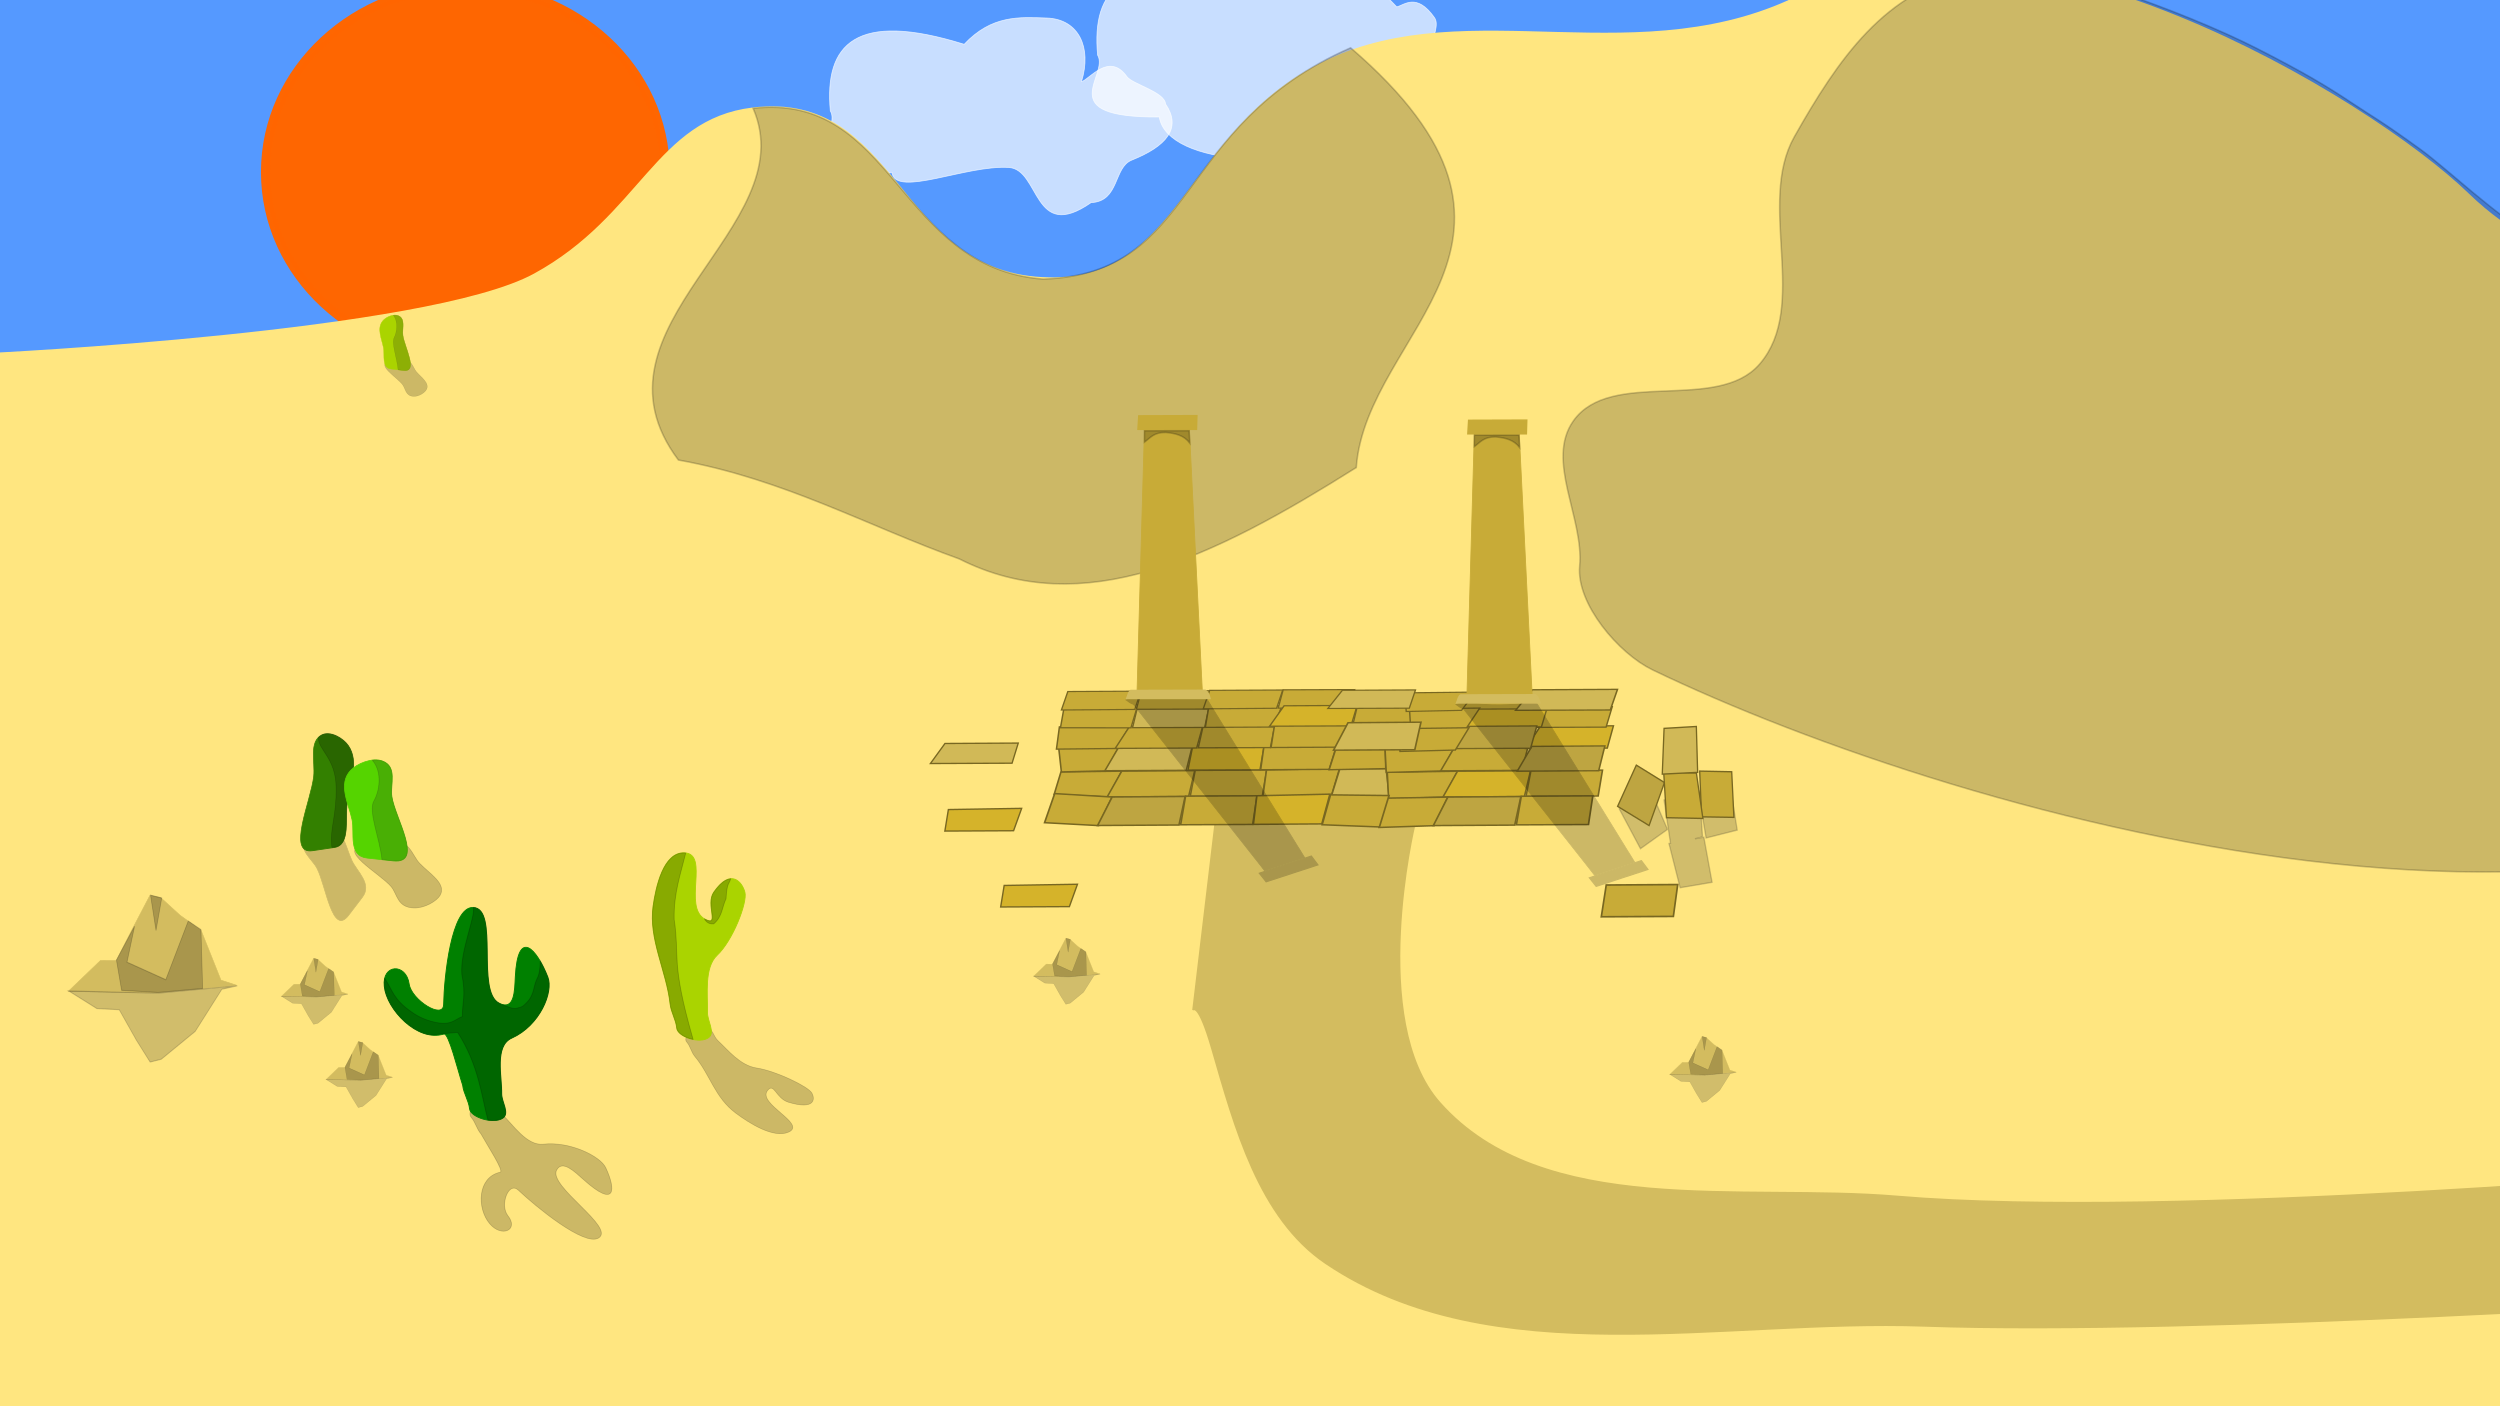 <?xml version="1.0" encoding="UTF-8" standalone="no"?>
<!-- Created with Inkscape (http://www.inkscape.org/) -->

<svg
   xmlns:dc="http://purl.org/dc/elements/1.1/"
   xmlns:cc="http://creativecommons.org/ns#"
   xmlns:rdf="http://www.w3.org/1999/02/22-rdf-syntax-ns#"
   xmlns:svg="http://www.w3.org/2000/svg"
   xmlns="http://www.w3.org/2000/svg"
   xmlns:sodipodi="http://sodipodi.sourceforge.net/DTD/sodipodi-0.dtd"
   xmlns:inkscape="http://www.inkscape.org/namespaces/inkscape"
   width="1600"
   height="900"
   id="svg11483"
   version="1.1"
   inkscape:version="0.48.4 r9939"
   sodipodi:docname="desert-portal.svg"
   inkscape:export-filename="/home/jvhoof/Dropbox/Games for design and play/PROJECT FOLDER/Assets/Backgrounds/desert-portal.png"
   inkscape:export-xdpi="90"
   inkscape:export-ydpi="90">
  <rect width="100%" height="100%" fill="#333333" stroke="none"/>
  <defs
     id="defs11485">
    <filter
       color-interpolation-filters="sRGB"
       inkscape:collect="always"
       id="filter28933"
       x="-0.486"
       width="1.972"
       y="-0.455"
       height="1.911">
      <feGaussianBlur
         inkscape:collect="always"
         stdDeviation="70.461"
         id="feGaussianBlur28935" />
    </filter>
  </defs>
  <sodipodi:namedview
     id="base"
     pagecolor="#ffffff"
     bordercolor="#666666"
     borderopacity="1.0"
     inkscape:pageopacity="0.0"
     inkscape:pageshadow="2"
     inkscape:zoom="1"
     inkscape:cx="1046.294"
     inkscape:cy="481.34165"
     inkscape:document-units="px"
     inkscape:current-layer="layer1"
     showgrid="false"
     showguides="true"
     inkscape:guide-bbox="true"
     inkscape:window-width="1600"
     inkscape:window-height="843"
     inkscape:window-x="0"
     inkscape:window-y="0"
     inkscape:window-maximized="1" />
  <g
     inkscape:label="Layer 1"
     inkscape:groupmode="layer"
     id="layer1"
     transform="translate(0,-152.362)">
    <rect
       style="fill:#5599ff;fill-opacity:1;stroke:#5599ff;stroke-width:0;stroke-miterlimit:4;stroke-opacity:0;stroke-dasharray:none;display:inline"
       id="rect3367"
       width="1611.429"
       height="450"
       x="-1.633"
       y="141.344" />
    <path
       sodipodi:type="arc"
       style="opacity:0.996;fill:#ff6600;fill-opacity:1;stroke:#ff6600;stroke-width:7;stroke-miterlimit:4;stroke-opacity:1;stroke-dasharray:none"
       id="path7437-0"
       sodipodi:cx="602.0509"
       sodipodi:cy="361.58868"
       sodipodi:rx="149.50258"
       sodipodi:ry="138.3909"
       d="m 751.553,361.589 c 0,76.431 -66.935,138.391 -149.503,138.391 -82.568,0 -149.503,-61.96 -149.503,-138.391 0,-76.431 66.935,-138.391 149.503,-138.391 82.568,0 149.503,61.96 149.503,138.391 z"
       transform="matrix(-0.855,0,0,0.858,812.584,-47.755)" />
    <path
       style="opacity:0.676;fill:#ffffff;stroke:#ffffff;stroke-width:0.518px;stroke-linecap:butt;stroke-linejoin:miter;stroke-opacity:1;display:inline"
       d="m 893.91,156.752 c -17.63,-18.849 -35.26,-27.491 -52.889,-28.569 -17.63,-1.077 -35.26,-1.932 -52.89,16.822 -34.684,-10.84 -57.083,-10.883 -70.32,-2.871 -13.237,8.012 -17.312,24.078 -15.346,45.454 3.887,6.52 -3.641,16.55 -3.442,24.892 0.199,8.341 8.126,14.993 42.922,14.755 2.528,15.943 25.981,24.89 53.35,26.592 20.05,1.247 36.804,18.42 74.032,-7.503 12.259,-9.333 29.505,-4.809 41.023,-14.346 11.518,-9.538 17.307,-33.138 6.652,-48.794 -0.494,-7.712 4.443,-14.768 0.963,-19.671 -11.402,-16.063 -19.308,-7.792 -24.055,-6.76 z"
       id="path7499-8-2"
       inkscape:connector-curvature="0"
       sodipodi:nodetypes="cscscscscscsc" />
    <path
       style="opacity:0.676;fill:#ffffff;stroke:#ffffff;stroke-width:0.518px;stroke-linecap:butt;stroke-linejoin:miter;stroke-opacity:1;display:inline"
       d="m 692.136,204.613 c 6.793,-21.902 -1.788,-39.979 -22.175,-40.712 -17.651,-0.634 -35.26,-1.932 -52.889,16.822 -34.684,-10.84 -57.083,-10.883 -70.32,-2.871 -13.237,8.012 -17.312,24.078 -15.346,45.454 3.887,6.52 -3.641,16.55 -3.442,24.892 0.199,8.341 8.126,14.993 42.922,14.755 2.528,15.943 47.41,-5.11 74.778,-3.408 20.05,1.247 15.375,48.42 52.603,22.497 18.354,-0.799 14.305,-22.515 26.023,-27.204 21.969,-8.79 32.307,-20.28 21.652,-35.937 -0.494,-7.712 -21.271,-12.625 -24.751,-17.528 -11.402,-16.063 -24.308,2.208 -29.056,3.24 z"
       id="path7499"
       inkscape:connector-curvature="0"
       sodipodi:nodetypes="cscscscscscsc" />
    <path
       style="fill:#ffe680;stroke:#ffe680;stroke-width:1px;stroke-linecap:butt;stroke-linejoin:miter;stroke-opacity:1"
       d="m -7.552,378.817 c 0,0 280.984,-13.429 349.487,-50.856 68.503,-37.427 78.069,-98.852 139.771,-106.287 93.014,-11.209 91.689,103.637 185.249,108.529 90.52,4.733 89.882,-94.851 181.949,-138.789 92.067,-43.937 202.086,10.199 305.829,-43.302 135.093,-69.668 361.336,66.994 424.81,128.337 109.656,105.975 218.841,-16.247 218.841,-16.247 L 1778.383,1093.061 -34.474,1080.204 z"
       id="path2993-5"
       inkscape:connector-curvature="0"
       sodipodi:nodetypes="csssssscccc" />
    <path
       style="fill:#d3bc5f;fill-opacity:1;stroke:#d3bc5f;stroke-width:1px;stroke-linecap:butt;stroke-linejoin:miter;stroke-opacity:1"
       d="m 777.561,528.365 -14.041,118.06 c 0,0 3.309,-5.731 12.194,25.004 14.376,49.729 29.938,108.202 72.857,137.143 106.386,71.738 254.626,35.408 382.857,40 175.695,6.292 527.143,-17.143 527.143,-17.143 l -12.857,-82.857 c 0,0 -354.832,32.175 -531.429,17.143 -99.288,-8.452 -226.751,14.562 -292.857,-60 -46.278,-52.197 -16.01,-178.064 -16.01,-178.064 z"
       id="path12929"
       inkscape:connector-curvature="0"
       transform="translate(0,152.362)"
       sodipodi:nodetypes="ccsssccsscc" />
    <g
       id="g15013"
       transform="matrix(1,0,0,0.888,-300.714,-487.171)">
      <path
         sodipodi:nodetypes="ccccc"
         inkscape:connector-curvature="0"
         id="path7120-6-1"
         d="m 979.719,1276.568 38.924,-0.575 -8.745,18.583 -34.514,-1.88 z"
         style="fill:#c8ab37;stroke:#786721;stroke-width:1.042px;stroke-linecap:butt;stroke-linejoin:miter;stroke-opacity:1" />
      <path
         sodipodi:nodetypes="ccccc"
         inkscape:connector-curvature="0"
         id="path7120-8-5-8"
         d="m 1061.436,1294.204 -52.108,0.313 9.291,-18.534 46.766,-0.369 z"
         style="fill:#c8ab37;stroke:#786721;stroke-width:1.042px;stroke-linecap:butt;stroke-linejoin:miter;stroke-opacity:1" />
      <path
         sodipodi:nodetypes="ccccc"
         inkscape:connector-curvature="0"
         id="path7120-8-4-0-6"
         d="m 1065.617,1275.439 45.789,-0.266 -2.774,18.662 -46.172,0.215 z"
         style="fill:#c8ab37;stroke:#786721;stroke-width:1.042px;stroke-linecap:butt;stroke-linejoin:miter;stroke-opacity:1" />
      <path
         sodipodi:nodetypes="ccccc"
         inkscape:connector-curvature="0"
         id="path7120-8-4-3-1-9"
         d="m 1152.877,1293.49 -43.852,0.302 2.238,-18.637 46.766,-1.048 z"
         style="fill:#c8ab37;stroke:#786721;stroke-width:1.042px;stroke-linecap:butt;stroke-linejoin:miter;stroke-opacity:1" />
      <path
         sodipodi:nodetypes="ccccc"
         inkscape:connector-curvature="0"
         id="path7120-8-4-3-9-9"
         d="m 1187.852,1274.205 2.099,21.969 -37.102,-2.383 5.35,-19.469 z"
         style="fill:#d1b957;fill-opacity:1;stroke:#786721;stroke-width:1.042px;stroke-linecap:butt;stroke-linejoin:miter;stroke-opacity:1" />
      <path
         sodipodi:nodetypes="ccccc"
         inkscape:connector-curvature="0"
         id="path7120-6-1-9"
         d="m 1188.572,1276.819 44.971,-0.765 -8.745,18.583 -35.378,1.165 z"
         style="fill:#c8ab37;stroke:#786721;stroke-width:1.042px;stroke-linecap:butt;stroke-linejoin:miter;stroke-opacity:1" />
      <path
         sodipodi:nodetypes="ccccc"
         inkscape:connector-curvature="0"
         id="path7120-8-5-8-3"
         d="m 1276.336,1294.265 -52.108,0.313 9.291,-18.535 46.766,-0.368 z"
         style="fill:#d5b32a;fill-opacity:1;stroke:#786721;stroke-width:1.042px;stroke-linecap:butt;stroke-linejoin:miter;stroke-opacity:1" />
      <path
         sodipodi:nodetypes="ccccc"
         inkscape:connector-curvature="0"
         id="path7120-8-4-0-6-1"
         d="m 1280.517,1275.5 45.789,-0.266 -2.774,18.662 -46.172,0.215 z"
         style="fill:#c8ab37;stroke:#786721;stroke-width:1.042px;stroke-linecap:butt;stroke-linejoin:miter;stroke-opacity:1" />
      <path
         sodipodi:nodetypes="ccccc"
         inkscape:connector-curvature="0"
         id="path7120-6-1-3"
         d="m 978.22,1258.395 38.926,-0.553 -8.745,17.878 -28.407,0.781 z"
         style="fill:#c8ab37;stroke:#786721;stroke-width:1.022px;stroke-linecap:butt;stroke-linejoin:miter;stroke-opacity:1" />
      <path
         sodipodi:nodetypes="ccccc"
         inkscape:connector-curvature="0"
         id="path7120-8-5-8-30"
         d="m 1059.941,1275.362 -52.111,0.301 9.292,-17.832 46.769,-0.355 z"
         style="fill:#d1b957;fill-opacity:1;stroke:#786721;stroke-width:1.022px;stroke-linecap:butt;stroke-linejoin:miter;stroke-opacity:1" />
      <path
         sodipodi:nodetypes="ccccc"
         inkscape:connector-curvature="0"
         id="path7120-8-4-0-6-19"
         d="m 1064.123,1257.309 45.792,-0.256 -2.774,17.955 -46.174,0.207 z"
         style="fill:#d5b32a;fill-opacity:1;stroke:#786721;stroke-width:1.022px;stroke-linecap:butt;stroke-linejoin:miter;stroke-opacity:1" />
      <path
         sodipodi:nodetypes="ccccc"
         inkscape:connector-curvature="0"
         id="path7120-8-4-3-1-9-5"
         d="m 1151.387,1274.675 -43.854,0.291 2.238,-17.93 46.769,-1.008 z"
         style="fill:#c8ab37;stroke:#786721;stroke-width:1.022px;stroke-linecap:butt;stroke-linejoin:miter;stroke-opacity:1" />
      <path
         sodipodi:nodetypes="ccccc"
         inkscape:connector-curvature="0"
         id="path7120-8-4-3-9-9-6"
         d="m 1187.228,1258.501 0.371,15.643 -36.24,0.82 5.351,-18.731 z"
         style="fill:#c8ab37;stroke:#786721;stroke-width:1.022px;stroke-linecap:butt;stroke-linejoin:miter;stroke-opacity:1" />
      <path
         sodipodi:nodetypes="ccccc"
         inkscape:connector-curvature="0"
         id="path7120-6-1-9-2"
         d="m 1187.085,1258.636 44.973,-0.736 -8.745,17.878 -35.38,1.121 z"
         style="fill:#c8ab37;stroke:#786721;stroke-width:1.022px;stroke-linecap:butt;stroke-linejoin:miter;stroke-opacity:1" />
      <path
         sodipodi:nodetypes="ccccc"
         inkscape:connector-curvature="0"
         id="path7120-8-5-8-3-0"
         d="m 1274.853,1275.42 -52.111,0.301 9.292,-17.831 46.769,-0.355 z"
         style="fill:#c8ab37;stroke:#786721;stroke-width:1.022px;stroke-linecap:butt;stroke-linejoin:miter;stroke-opacity:1" />
      <path
         sodipodi:nodetypes="ccccc"
         inkscape:connector-curvature="0"
         id="path7120-6-1-3-4"
         d="m 978.743,1244.045 45.041,-0.497 -8.747,16.081 -38.187,0.469 z"
         style="fill:#c8ab37;stroke:#786721;stroke-width:0.969px;stroke-linecap:butt;stroke-linejoin:miter;stroke-opacity:1" />
      <path
         sodipodi:nodetypes="ccccc"
         inkscape:connector-curvature="0"
         id="path7120-8-5-8-30-0"
         d="m 1066.585,1259.307 -52.119,0.271 9.293,-16.039 46.775,-0.319 z"
         style="fill:#c8ab37;stroke:#786721;stroke-width:0.969px;stroke-linecap:butt;stroke-linejoin:miter;stroke-opacity:1" />
      <path
         sodipodi:nodetypes="ccccc"
         inkscape:connector-curvature="0"
         id="path7120-8-4-0-6-19-7"
         d="m 1070.767,1243.068 45.798,-0.231 -2.775,16.15 -46.181,0.186 z"
         style="fill:#c8ab37;stroke:#786721;stroke-width:0.969px;stroke-linecap:butt;stroke-linejoin:miter;stroke-opacity:1" />
      <path
         sodipodi:nodetypes="ccccc"
         inkscape:connector-curvature="0"
         id="path7120-8-4-3-1-9-5-4"
         d="m 1158.044,1258.688 -43.86,0.262 2.238,-16.128 46.775,-0.906 z"
         style="fill:#c8ab37;stroke:#786721;stroke-width:0.969px;stroke-linecap:butt;stroke-linejoin:miter;stroke-opacity:1" />
      <path
         sodipodi:nodetypes="ccccc"
         inkscape:connector-curvature="0"
         id="path7120-8-5-8-30-9"
         d="m 1024.516,1244.769 -45.097,-0.072 2.267,-14.406 46.78,-0.293 z"
         style="fill:#c8ab37;stroke:#786721;stroke-width:0.929px;stroke-linecap:butt;stroke-linejoin:miter;stroke-opacity:1" />
      <path
         sodipodi:nodetypes="ccccc"
         inkscape:connector-curvature="0"
         id="path7120-8-4-0-6-19-3"
         d="m 1028.698,1229.859 45.803,-0.212 -2.775,14.829 -46.186,0.171 z"
         style="fill:#d1b957;fill-opacity:1;stroke:#786721;stroke-width:0.929px;stroke-linecap:butt;stroke-linejoin:miter;stroke-opacity:1" />
      <path
         sodipodi:nodetypes="ccccc"
         inkscape:connector-curvature="0"
         id="path7120-8-4-3-1-9-5-0"
         d="m 1115.984,1244.202 -43.865,0.24 2.238,-14.808 46.78,-0.832 z"
         style="fill:#c8ab37;stroke:#786721;stroke-width:0.929px;stroke-linecap:butt;stroke-linejoin:miter;stroke-opacity:1" />
      <path
         sodipodi:nodetypes="ccccc"
         inkscape:connector-curvature="0"
         id="path7120-8-5-8-30-9-0"
         d="m 1026.964,1231.496 -46.937,0.412 4.101,-13.311 46.787,-0.261 z"
         style="fill:#c8ab37;stroke:#786721;stroke-width:0.877px;stroke-linecap:butt;stroke-linejoin:miter;stroke-opacity:1" />
      <path
         sodipodi:nodetypes="ccccc"
         inkscape:connector-curvature="0"
         id="path7120-8-4-0-6-19-3-3"
         d="m 1031.147,1218.213 45.81,-0.189 -2.775,13.211 -46.192,0.152 z"
         style="fill:#c8ab37;stroke:#786721;stroke-width:0.877px;stroke-linecap:butt;stroke-linejoin:miter;stroke-opacity:1" />
      <path
         sodipodi:nodetypes="ccccc"
         inkscape:connector-curvature="0"
         id="path7120-6-1-0"
         d="m 975.709,1292.149 36.78,2.491 -8.744,20.566 -34.509,-2.081 z"
         style="fill:#c8ab37;stroke:#786721;stroke-width:1.096px;stroke-linecap:butt;stroke-linejoin:miter;stroke-opacity:1" />
      <path
         sodipodi:nodetypes="ccccc"
         inkscape:connector-curvature="0"
         id="path7120-8-5-8-7"
         d="m 1055.276,1314.794 -52.101,0.346 9.29,-20.512 46.759,-0.408 z"
         style="fill:#bea541;fill-opacity:1;stroke:#786721;stroke-width:1.096px;stroke-linecap:butt;stroke-linejoin:miter;stroke-opacity:1" />
      <path
         sodipodi:nodetypes="ccccc"
         inkscape:connector-curvature="0"
         id="path7120-8-4-0-6-9"
         d="m 1059.457,1294.027 45.783,-0.295 -2.774,20.654 -46.165,0.238 z"
         style="fill:#c8ab37;stroke:#786721;stroke-width:1.096px;stroke-linecap:butt;stroke-linejoin:miter;stroke-opacity:1" />
      <path
         sodipodi:nodetypes="ccccc"
         inkscape:connector-curvature="0"
         id="path7120-8-4-3-1-9-0"
         d="m 1146.704,1314.004 -43.845,0.335 2.237,-20.626 46.759,-1.159 z"
         style="fill:#d5b32a;fill-opacity:1;stroke:#786721;stroke-width:1.096px;stroke-linecap:butt;stroke-linejoin:miter;stroke-opacity:1" />
      <path
         sodipodi:nodetypes="ccccc"
         inkscape:connector-curvature="0"
         id="path7120-6-1-9-5"
         d="m 1182.394,1295.554 44.964,-0.847 -8.744,20.566 -35.373,1.289 z"
         style="fill:#c8ab37;stroke:#786721;stroke-width:1.096px;stroke-linecap:butt;stroke-linejoin:miter;stroke-opacity:1" />
      <path
         sodipodi:nodetypes="ccccc"
         inkscape:connector-curvature="0"
         id="path7120-8-5-8-3-5"
         d="m 1270.145,1314.861 -52.101,0.346 9.29,-20.512 46.759,-0.408 z"
         style="fill:#bea541;fill-opacity:1;stroke:#786721;stroke-width:1.096px;stroke-linecap:butt;stroke-linejoin:miter;stroke-opacity:1" />
      <path
         sodipodi:nodetypes="ccccc"
         inkscape:connector-curvature="0"
         id="path7120-8-4-0-6-1-0"
         d="m 1274.326,1294.094 45.783,-0.295 -2.774,20.654 -46.165,0.238 z"
         style="fill:#c8ab37;stroke:#786721;stroke-width:1.096px;stroke-linecap:butt;stroke-linejoin:miter;stroke-opacity:1" />
      <path
         sodipodi:nodetypes="ccccc"
         inkscape:connector-curvature="0"
         id="path7120-8-4-3-9-9-9"
         d="m 1189.664,1293.564 -6.107,22.628 -36.665,-1.584 5.35,-21.547 z"
         style="fill:#c8ab37;stroke:#786721;stroke-width:1.096px;stroke-linecap:butt;stroke-linejoin:miter;stroke-opacity:1" />
      <path
         sodipodi:nodetypes="ccccc"
         inkscape:connector-curvature="0"
         id="path7120-8-5-8-30-9-0-2"
         d="m 1117.735,1230.659 -46.937,0.412 4.101,-13.31 46.787,-0.261 z"
         style="fill:#c8ab37;stroke:#786721;stroke-width:0.877px;stroke-linecap:butt;stroke-linejoin:miter;stroke-opacity:1" />
      <path
         sodipodi:nodetypes="ccccc"
         inkscape:connector-curvature="0"
         id="path7120-8-4-0-6-19-3-3-5"
         d="m 1121.918,1217.376 45.81,-0.189 -2.775,13.21 -46.192,0.152 z"
         style="fill:#c8ab37;stroke:#786721;stroke-width:0.877px;stroke-linecap:butt;stroke-linejoin:miter;stroke-opacity:1" />
      <path
         sodipodi:nodetypes="ccccc"
         inkscape:connector-curvature="0"
         id="path7120-8-5-8-3-6"
         d="m 1165.359,1243.354 -52.124,0.249 9.294,-14.727 46.78,-0.293 z"
         style="fill:#d5b32a;fill-opacity:1;stroke:#786721;stroke-width:0.929px;stroke-linecap:butt;stroke-linejoin:miter;stroke-opacity:1" />
      <path
         sodipodi:nodetypes="ccccc"
         inkscape:connector-curvature="0"
         id="path7120-8-4-0-6-1-1"
         d="m 1169.541,1228.445 45.803,-0.211 -2.775,14.828 -46.186,0.171 z"
         style="fill:#c8ab37;stroke:#786721;stroke-width:0.929px;stroke-linecap:butt;stroke-linejoin:miter;stroke-opacity:1" />
      <path
         sodipodi:nodetypes="ccccc"
         inkscape:connector-curvature="0"
         id="path7120-8-5-8-3-8"
         d="m 1329.364,1259.381 -52.118,0.271 9.293,-16.039 46.775,-0.319 z"
         style="fill:#d5b32a;fill-opacity:1;stroke:#786721;stroke-width:0.969px;stroke-linecap:butt;stroke-linejoin:miter;stroke-opacity:1" />
      <path
         sodipodi:nodetypes="ccccc"
         inkscape:connector-curvature="0"
         id="path7120-8-5-8-3-0-0"
         d="m 1328.608,1244.247 -52.124,0.249 9.294,-14.727 46.78,-0.293 z"
         style="fill:#c8ab37;stroke:#786721;stroke-width:0.929px;stroke-linecap:butt;stroke-linejoin:miter;stroke-opacity:1" />
      <path
         sodipodi:nodetypes="ccccc"
         inkscape:connector-curvature="0"
         id="path7120-8-5-8-3-5-3"
         d="m 1323.881,1275.677 -52.111,0.301 9.292,-17.832 46.769,-0.355 z"
         style="fill:#bea541;fill-opacity:1;stroke:#786721;stroke-width:1.022px;stroke-linecap:butt;stroke-linejoin:miter;stroke-opacity:1" />
      <path
         sodipodi:nodetypes="ccccc"
         inkscape:connector-curvature="0"
         id="path7120-8-5-8-3-59"
         d="m 1287.221,1244.08 -52.124,0.249 9.294,-14.727 46.78,-0.293 z"
         style="fill:#d5b32a;fill-opacity:1;stroke:#786721;stroke-width:0.929px;stroke-linecap:butt;stroke-linejoin:miter;stroke-opacity:1" />
      <path
         sodipodi:nodetypes="ccccc"
         inkscape:connector-curvature="0"
         id="path7120-8-5-8-3-0-06"
         d="m 1284.319,1231.093 -52.132,0.222 9.295,-13.12 46.787,-0.261 z"
         style="fill:#c8ab37;stroke:#786721;stroke-width:0.877px;stroke-linecap:butt;stroke-linejoin:miter;stroke-opacity:1" />
      <path
         sodipodi:nodetypes="ccccc"
         inkscape:connector-curvature="0"
         id="path7120-8-5-8-3-5-39"
         d="m 1280.318,1259.471 -52.118,0.271 9.293,-16.039 46.775,-0.319 z"
         style="fill:#bea541;fill-opacity:1;stroke:#786721;stroke-width:0.969px;stroke-linecap:butt;stroke-linejoin:miter;stroke-opacity:1" />
      <path
         sodipodi:nodetypes="ccccc"
         inkscape:connector-curvature="0"
         id="path7120-6-1-9-57"
         d="m 1202.768,1231.12 44.984,-0.608 -8.748,14.765 -35.389,0.925 z"
         style="fill:#c8ab37;stroke:#786721;stroke-width:0.929px;stroke-linecap:butt;stroke-linejoin:miter;stroke-opacity:1" />
      <path
         sodipodi:nodetypes="ccccc"
         inkscape:connector-curvature="0"
         id="path7120-6-1-9-2-7"
         d="m 1199.854,1219.547 44.991,-0.542 -8.749,13.154 -35.394,0.825 z"
         style="fill:#c8ab37;stroke:#786721;stroke-width:0.877px;stroke-linecap:butt;stroke-linejoin:miter;stroke-opacity:1" />
      <path
         sodipodi:nodetypes="ccccc"
         inkscape:connector-curvature="0"
         id="path7120-6-1-9-5-7"
         d="m 1195.874,1245.356 44.98,-0.662 -8.747,16.081 -35.385,1.008 z"
         style="fill:#c8ab37;stroke:#786721;stroke-width:0.969px;stroke-linecap:butt;stroke-linejoin:miter;stroke-opacity:1" />
      <path
         sodipodi:nodetypes="ccccc"
         inkscape:connector-curvature="0"
         id="path7120-8-5-8-30-8"
         d="m 1202.674,1230.598 -52.132,0.222 9.295,-13.12 46.787,-0.261 z"
         style="fill:#d1b957;fill-opacity:1;stroke:#786721;stroke-width:0.877px;stroke-linecap:butt;stroke-linejoin:miter;stroke-opacity:1" />
      <path
         sodipodi:nodetypes="ccccc"
         inkscape:connector-curvature="0"
         id="path7120-8-5-8-30-7"
         d="m 1206.185,1260.524 -52.007,0.334 9.273,-19.781 46.675,-0.393 z"
         style="fill:#d1b957;fill-opacity:1;stroke:#786721;stroke-width:1.075px;stroke-linecap:butt;stroke-linejoin:miter;stroke-opacity:1" />
      <path
         sodipodi:nodetypes="ccccc"
         inkscape:connector-curvature="0"
         id="path7120-8-5-8-30-75"
         d="m 1331.313,1231.889 -60.62,0.25 10.809,-14.812 54.405,-0.295 z"
         style="fill:#d1b957;fill-opacity:1;stroke:#786721;stroke-width:1.004px;stroke-linecap:butt;stroke-linejoin:miter;stroke-opacity:1" />
    </g>
    <path
       style="opacity:0.2;fill:#000000;stroke:#000000;stroke-width:1px;stroke-linecap:butt;stroke-linejoin:miter;stroke-opacity:1"
       d="m 481.989,221.682 c 33.452,76.698 -112.08,139.458 -47.805,225.102 67.59,12.181 121.061,42.214 179.746,63.282 79.096,39.995 162.559,-0.769 254.079,-58.477 6.391,-87.981 140.51,-144.819 -3.622,-268.639 -114.426,50.201 -97.235,144.698 -196.73,148.033 -93.116,-7.066 -94.959,-119.687 -185.668,-109.301 z"
       id="path9704"
       inkscape:connector-curvature="0"
       sodipodi:nodetypes="ccccccc" />
    <path
       style="opacity:0.2;fill:#000000;stroke:#000000;stroke-width:1px;stroke-linecap:butt;stroke-linejoin:miter;stroke-opacity:1"
       d="m 1057.686,581.123 c -21.779,-10.501 -48.883,-42.346 -46.695,-66.425 2.806,-30.88 -21.946,-67.619 -4.041,-92.934 23.988,-33.915 92.022,-4.948 119.198,-36.365 32.089,-37.097 -1.918,-102.764 22.223,-145.462 28.009,-49.538 58.238,-94.354 114.177,-104.811 28.103,-5.254 60.317,0.81 91.87,11.438 31.553,10.628 65.303,24.213 90.764,37.218 30.414,15.534 45.127,24.518 59.704,34.25 14.577,9.732 17.947,10.928 44.471,30.126 16.144,11.686 46.115,40.704 74.374,57.652 28.454,17.066 78.137,15.28 96.185,9.399 25.614,-8.346 51.846,-23.187 76.233,-40.122 24.387,-16.935 48.125,-30.259 72.338,-18.45 96.865,47.242 131.878,241.517 62.857,324.286 -197.547,236.896 -678.476,94.312 -873.66,0.2 z"
       id="path4203"
       inkscape:connector-curvature="0"
       sodipodi:nodetypes="ssssssssssssssss" />
    <g
       id="g7084-3-1-3-3"
       transform="matrix(0.888,-0.293,-0.457,-0.656,633.467,1190.421)"
       style="opacity:0.2;fill:#000000;stroke:#000000">
      <path
         sodipodi:nodetypes="cccccc"
         inkscape:connector-curvature="0"
         id="path3024-4-2-1-5"
         d="m 696.553,604.811 -8.475,-171.054 -28.789,0.067 -9.124,169.001 c 15.217,3.168 29.649,-0.544 43.739,-2.025 z"
         style="fill:#000000;stroke:#000000;stroke-width:0.533px;stroke-linecap:butt;stroke-linejoin:miter;stroke-opacity:1" />
      <path
         sodipodi:nodetypes="ccccc"
         inkscape:connector-curvature="0"
         id="path7078-2-5-2-5"
         d="m 655.21,433.391 0.505,-8.586 37.123,-0.126 -0.253,8.713 z"
         style="fill:#000000;fill-opacity:1;stroke:#000000;stroke-width:1px;stroke-linecap:butt;stroke-linejoin:miter;stroke-opacity:1" />
      <path
         sodipodi:nodetypes="cccccc"
         transform="translate(0,152.362)"
         inkscape:connector-curvature="0"
         id="path7080-8-7-9-9"
         d="m 659.314,281.976 0,7.324 c 3.661,-2.696 5.887,-6.386 13.637,-6.25 6.045,0.517 11.692,1.802 15.405,6.819 l -0.442,-7.955 z"
         style="opacity:0.2;fill:#000000;stroke:#000000;stroke-width:1px;stroke-linecap:butt;stroke-linejoin:miter;stroke-opacity:1" />
      <path
         sodipodi:nodetypes="ccccc"
         transform="translate(0,152.362)"
         inkscape:connector-curvature="0"
         id="path7082-8-2-2-5"
         d="m 650.538,448.209 47.73,-0.133 c 1.956,1.237 2.376,3.242 2.954,5.168 l -53.209,0.015 c 0.79,-1.722 0.891,-3.962 2.525,-5.051 z"
         style="fill:#000000;stroke:#000000;stroke-width:1px;stroke-linecap:butt;stroke-linejoin:miter;stroke-opacity:1" />
    </g>
    <g
       id="g7084-3"
       transform="translate(284.249,-3.413)">
      <path
         sodipodi:nodetypes="ccccc"
         inkscape:connector-curvature="0"
         id="path3024-4"
         d="m 696.553,604.811 -8.475,-171.054 -28.789,0.067 -4.81,170.537 c 15.217,3.168 27.985,1.931 42.075,0.45 z"
         style="fill:#c8ab37;stroke:#c8ab37;stroke-width:0.533px;stroke-linecap:butt;stroke-linejoin:miter;stroke-opacity:1" />
      <path
         sodipodi:nodetypes="ccccc"
         inkscape:connector-curvature="0"
         id="path7078-2"
         d="m 655.21,433.391 0.505,-8.586 37.123,-0.126 -0.253,8.713 z"
         style="fill:#c8ab37;fill-opacity:1;stroke:#c8ab37;stroke-width:1px;stroke-linecap:butt;stroke-linejoin:miter;stroke-opacity:1" />
      <path
         sodipodi:nodetypes="cccccc"
         transform="translate(0,152.362)"
         inkscape:connector-curvature="0"
         id="path7080-8"
         d="m 659.314,281.976 0,7.324 c 3.661,-2.696 5.887,-6.386 13.637,-6.25 6.045,0.517 11.692,1.802 15.405,6.819 l -0.442,-7.955 z"
         style="opacity:0.2;fill:#000000;stroke:#000000;stroke-width:1px;stroke-linecap:butt;stroke-linejoin:miter;stroke-opacity:1" />
      <path
         sodipodi:nodetypes="ccccc"
         transform="translate(0,152.362)"
         inkscape:connector-curvature="0"
         id="path7082-8"
         d="m 650.538,448.209 47.73,-0.133 c 1.956,1.237 2.376,3.242 2.954,5.168 l -53.209,0.015 c 0.79,-1.722 0.891,-3.962 2.525,-5.051 z"
         style="fill:#d3bc5f;stroke:#d3bc5f;stroke-width:1px;stroke-linecap:butt;stroke-linejoin:miter;stroke-opacity:1" />
    </g>
    <g
       id="g7881"
       transform="matrix(0.489,0,0,0.721,-66.981,184.625)">
      <path
         style="fill:#d3bc5f;fill-opacity:1;stroke:#d3bc5f;stroke-width:0.551px;stroke-linecap:butt;stroke-linejoin:miter;stroke-opacity:1"
         d="m 341.687,836.508 -115.517,-1.169 42.233,-27.482 20.616,0.078 22.176,-29.451 22.128,-28.69 14.186,2.323 25.219,15.605 27.584,13.482 25.969,44.105 20.404,4.547 z"
         id="path6426-6-5"
         inkscape:connector-curvature="0"
         sodipodi:nodetypes="cccccccccccc" />
      <path
         style="opacity:0.2;fill:#000000;stroke:#000000;stroke-width:1px;stroke-linecap:butt;stroke-linejoin:miter;stroke-opacity:1"
         d="m 353.955,824.895 -50.774,-15.539 9.941,-31.967 -23.739,30.052 6.757,26.892 47.702,1.941 58.352,-3.582 -2.199,-52.273 -16.668,-7.576 z"
         id="path6470-1"
         inkscape:connector-curvature="0"
         sodipodi:nodetypes="cccccccccc" />
      <path
         style="opacity:0.2;fill:#1a1a1a;stroke:#1a1a1a;stroke-width:1px;stroke-linecap:butt;stroke-linejoin:miter;stroke-opacity:1"
         d="m 226.862,834.854 36.871,15.657 29.294,1.01 22.223,26.769 18.183,19.698 14.647,-2.525 44.447,-24.749 34.85,-37.376 20.203,-3.03 -104.046,6.566 z"
         id="path7295"
         inkscape:connector-curvature="0"
         sodipodi:nodetypes="ccccccccccc" />
      <path
         sodipodi:nodetypes="cccc"
         inkscape:connector-curvature="0"
         id="path6468-6"
         d="m 348.643,752.394 -7.489,28.783 -7.158,-31.308 z"
         style="opacity:0.2;fill:#000000;stroke:#000000;stroke-width:1px;stroke-linecap:butt;stroke-linejoin:miter;stroke-opacity:1" />
    </g>
    <g
       id="g14070"
       transform="matrix(0.783,0,0,0.82,794.971,98.184)">
      <path
         id="path7120-8-5-8-3-3-1"
         transform="translate(0,152.362)"
         d="M 332.938,528.375 308.219,545 l 17.375,31.094 22.062,-15.062 L 332.938,528.375 z m 40.844,2.688 -28.938,7.031 5.281,33.719 -1.25,0.219 9.125,34.531 26.094,-4.25 -6.719,-35.188 -7.281,1.25 6.188,-1.531 -2.5,-35.781 z"
         style="opacity:0.2;fill:#1a1a1a;fill-opacity:1;stroke:#1a1a1a;stroke-width:1.089px;stroke-linecap:butt;stroke-linejoin:miter;stroke-opacity:1"
         inkscape:connector-curvature="0" />
      <path
         inkscape:transform-center-x="8.0812204"
         sodipodi:nodetypes="ccccc"
         inkscape:connector-curvature="0"
         id="path7120-8-5-8-3-3"
         d="m 306.887,695.419 25.732,14.992 12.585,-33.56 -23.012,-13.601 z"
         style="fill:#bea541;fill-opacity:1;stroke:#786721;stroke-width:1.089px;stroke-linecap:butt;stroke-linejoin:miter;stroke-opacity:1" />
      <path
         sodipodi:nodetypes="ccccc"
         inkscape:connector-curvature="0"
         id="path7120-8-4-0-6-1-5-2"
         d="m 404.666,713.934 -25.436,6.149 -6.162,-35.192 25.67,-6.101 z"
         style="opacity:0.2;fill:#1a1a1a;stroke:#1a1a1a;stroke-width:1.089px;stroke-linecap:butt;stroke-linejoin:miter;stroke-opacity:1" />
      <path
         sodipodi:nodetypes="ccccc"
         inkscape:connector-curvature="0"
         id="path7120-8-4-0-6-1-5"
         d="m 400.151,668.42 -26.164,-0.509 1.585,35.692 26.382,0.412 z"
         style="fill:#c8ab37;stroke:#786721;stroke-width:1.089px;stroke-linecap:butt;stroke-linejoin:miter;stroke-opacity:1" />
      <path
         sodipodi:nodetypes="ccccc"
         inkscape:connector-curvature="0"
         id="path7120-8-5-8-3-0-2"
         d="m 346.822,704.268 29.774,0.599 -5.309,-35.447 -26.722,-0.705 z"
         style="fill:#c8ab37;stroke:#786721;stroke-width:1.089px;stroke-linecap:butt;stroke-linejoin:miter;stroke-opacity:1" />
      <path
         sodipodi:nodetypes="ccccc"
         inkscape:connector-curvature="0"
         id="path7120-8-5-8-3-7"
         d="m 372.309,668.893 -28.902,1.371 1.469,-35.705 26.373,-1.477 z"
         style="fill:#d1b957;fill-opacity:1;stroke:#786721;stroke-width:1.089px;stroke-linecap:butt;stroke-linejoin:miter;stroke-opacity:1" />
    </g>
    <g
       id="g7084-3-1-3"
       transform="matrix(0.888,-0.293,-0.457,-0.656,422.249,1187.492)"
       style="opacity:0.2;fill:#000000;stroke:#000000">
      <path
         sodipodi:nodetypes="cccccc"
         inkscape:connector-curvature="0"
         id="path3024-4-2-1"
         d="m 696.553,604.811 -8.475,-171.054 -28.789,0.067 -9.124,169.001 c 15.217,3.168 29.649,-0.544 43.739,-2.025 z"
         style="fill:#000000;stroke:#000000;stroke-width:0.533px;stroke-linecap:butt;stroke-linejoin:miter;stroke-opacity:1" />
      <path
         sodipodi:nodetypes="ccccc"
         inkscape:connector-curvature="0"
         id="path7078-2-5-2"
         d="m 655.21,433.391 0.505,-8.586 37.123,-0.126 -0.253,8.713 z"
         style="fill:#000000;fill-opacity:1;stroke:#000000;stroke-width:1px;stroke-linecap:butt;stroke-linejoin:miter;stroke-opacity:1" />
      <path
         sodipodi:nodetypes="cccccc"
         transform="translate(0,152.362)"
         inkscape:connector-curvature="0"
         id="path7080-8-7-9"
         d="m 659.314,281.976 0,7.324 c 3.661,-2.696 5.887,-6.386 13.637,-6.25 6.045,0.517 11.692,1.802 15.405,6.819 l -0.442,-7.955 z"
         style="opacity:0.2;fill:#000000;stroke:#000000;stroke-width:1px;stroke-linecap:butt;stroke-linejoin:miter;stroke-opacity:1" />
      <path
         sodipodi:nodetypes="ccccc"
         transform="translate(0,152.362)"
         inkscape:connector-curvature="0"
         id="path7082-8-2-2"
         d="m 650.538,448.209 47.73,-0.133 c 1.956,1.237 2.376,3.242 2.954,5.168 l -53.209,0.015 c 0.79,-1.722 0.891,-3.962 2.525,-5.051 z"
         style="fill:#000000;stroke:#000000;stroke-width:1px;stroke-linecap:butt;stroke-linejoin:miter;stroke-opacity:1" />
    </g>
    <g
       id="g7084-3-1"
       transform="translate(73.135,-6.27)">
      <path
         sodipodi:nodetypes="cccccc"
         inkscape:connector-curvature="0"
         id="path3024-4-2"
         d="m 696.553,604.811 -8.475,-171.054 -28.789,0.067 -4.81,170.537 c 15.093,1.228 27.94,1.231 42.075,0.45 z"
         style="fill:#c8ab37;stroke:#c8ab37;stroke-width:0.533px;stroke-linecap:butt;stroke-linejoin:miter;stroke-opacity:1" />
      <path
         sodipodi:nodetypes="ccccc"
         inkscape:connector-curvature="0"
         id="path7078-2-5"
         d="m 655.21,433.391 0.505,-8.586 37.123,-0.126 -0.253,8.713 z"
         style="fill:#c8ab37;fill-opacity:1;stroke:#c8ab37;stroke-width:1px;stroke-linecap:butt;stroke-linejoin:miter;stroke-opacity:1" />
      <path
         sodipodi:nodetypes="cccccc"
         transform="translate(0,152.362)"
         inkscape:connector-curvature="0"
         id="path7080-8-7"
         d="m 659.314,281.976 0,7.324 c 3.661,-2.696 5.887,-6.386 13.637,-6.25 6.045,0.517 11.692,1.802 15.405,6.819 l -0.442,-7.955 z"
         style="opacity:0.2;fill:#000000;stroke:#000000;stroke-width:1px;stroke-linecap:butt;stroke-linejoin:miter;stroke-opacity:1" />
      <path
         sodipodi:nodetypes="ccccc"
         transform="translate(0,152.362)"
         inkscape:connector-curvature="0"
         id="path7082-8-2"
         d="m 650.538,448.209 47.73,-0.133 c 1.956,1.237 2.376,3.242 2.954,5.168 l -53.209,0.015 c 0.79,-1.722 0.891,-3.962 2.525,-5.051 z"
         style="fill:#d3bc5f;stroke:#d3bc5f;stroke-width:1px;stroke-linecap:butt;stroke-linejoin:miter;stroke-opacity:1" />
    </g>
    <g
       id="g7881-6"
       transform="matrix(0.193,0,0,0.285,164.912,605.247)">
      <path
         style="fill:#d3bc5f;fill-opacity:1;stroke:#d3bc5f;stroke-width:0.551px;stroke-linecap:butt;stroke-linejoin:miter;stroke-opacity:1"
         d="m 341.687,836.508 -115.517,-1.169 42.233,-27.482 20.616,0.078 22.176,-29.451 22.128,-28.69 14.186,2.323 25.219,15.605 27.584,13.482 25.969,44.105 20.404,4.547 z"
         id="path6426-6-5-6"
         inkscape:connector-curvature="0"
         sodipodi:nodetypes="cccccccccccc" />
      <path
         style="opacity:0.2;fill:#000000;stroke:#000000;stroke-width:1px;stroke-linecap:butt;stroke-linejoin:miter;stroke-opacity:1"
         d="m 353.955,824.895 -50.774,-15.539 9.941,-31.967 -23.739,30.052 6.757,26.892 47.702,1.941 58.352,-3.582 -2.199,-52.273 -16.668,-7.576 z"
         id="path6470-1-4"
         inkscape:connector-curvature="0"
         sodipodi:nodetypes="cccccccccc" />
      <path
         style="opacity:0.2;fill:#1a1a1a;stroke:#1a1a1a;stroke-width:1px;stroke-linecap:butt;stroke-linejoin:miter;stroke-opacity:1"
         d="m 226.862,834.854 36.871,15.657 29.294,1.01 22.223,26.769 18.183,19.698 14.647,-2.525 44.447,-24.749 34.85,-37.376 20.203,-3.03 -104.046,6.566 z"
         id="path7295-1"
         inkscape:connector-curvature="0"
         sodipodi:nodetypes="ccccccccccc" />
      <path
         sodipodi:nodetypes="cccc"
         inkscape:connector-curvature="0"
         id="path6468-6-3"
         d="m 348.643,752.394 -7.489,28.783 -7.158,-31.308 z"
         style="opacity:0.2;fill:#000000;stroke:#000000;stroke-width:1px;stroke-linecap:butt;stroke-linejoin:miter;stroke-opacity:1" />
    </g>
    <g
       id="g7881-6-7"
       transform="matrix(0.193,0,0,0.285,136.341,551.989)">
      <path
         style="fill:#d3bc5f;fill-opacity:1;stroke:#d3bc5f;stroke-width:0.551px;stroke-linecap:butt;stroke-linejoin:miter;stroke-opacity:1"
         d="m 341.687,836.508 -115.517,-1.169 42.233,-27.482 20.616,0.078 22.176,-29.451 22.128,-28.69 14.186,2.323 25.219,15.605 27.584,13.482 25.969,44.105 20.404,4.547 z"
         id="path6426-6-5-6-5"
         inkscape:connector-curvature="0"
         sodipodi:nodetypes="cccccccccccc" />
      <path
         style="opacity:0.2;fill:#000000;stroke:#000000;stroke-width:1px;stroke-linecap:butt;stroke-linejoin:miter;stroke-opacity:1"
         d="m 353.955,824.895 -50.774,-15.539 9.941,-31.967 -23.739,30.052 6.757,26.892 47.702,1.941 58.352,-3.582 -2.199,-52.273 -16.668,-7.576 z"
         id="path6470-1-4-5"
         inkscape:connector-curvature="0"
         sodipodi:nodetypes="cccccccccc" />
      <path
         style="opacity:0.2;fill:#1a1a1a;stroke:#1a1a1a;stroke-width:1px;stroke-linecap:butt;stroke-linejoin:miter;stroke-opacity:1"
         d="m 226.862,834.854 36.871,15.657 29.294,1.01 22.223,26.769 18.183,19.698 14.647,-2.525 44.447,-24.749 34.85,-37.376 20.203,-3.03 -104.046,6.566 z"
         id="path7295-1-4"
         inkscape:connector-curvature="0"
         sodipodi:nodetypes="ccccccccccc" />
      <path
         sodipodi:nodetypes="cccc"
         inkscape:connector-curvature="0"
         id="path6468-6-3-2"
         d="m 348.643,752.394 -7.489,28.783 -7.158,-31.308 z"
         style="opacity:0.2;fill:#000000;stroke:#000000;stroke-width:1px;stroke-linecap:butt;stroke-linejoin:miter;stroke-opacity:1" />
    </g>
    <g
       id="g7881-6-9"
       transform="matrix(0.193,0,0,0.285,1024.912,601.989)">
      <path
         style="fill:#d3bc5f;fill-opacity:1;stroke:#d3bc5f;stroke-width:0.551px;stroke-linecap:butt;stroke-linejoin:miter;stroke-opacity:1"
         d="m 341.687,836.508 -115.517,-1.169 42.233,-27.482 20.616,0.078 22.176,-29.451 22.128,-28.69 14.186,2.323 25.219,15.605 27.584,13.482 25.969,44.105 20.404,4.547 z"
         id="path6426-6-5-6-6"
         inkscape:connector-curvature="0"
         sodipodi:nodetypes="cccccccccccc" />
      <path
         style="opacity:0.2;fill:#000000;stroke:#000000;stroke-width:1px;stroke-linecap:butt;stroke-linejoin:miter;stroke-opacity:1"
         d="m 353.955,824.895 -50.774,-15.539 9.941,-31.967 -23.739,30.052 6.757,26.892 47.702,1.941 58.352,-3.582 -2.199,-52.273 -16.668,-7.576 z"
         id="path6470-1-4-1"
         inkscape:connector-curvature="0"
         sodipodi:nodetypes="cccccccccc" />
      <path
         style="opacity:0.2;fill:#1a1a1a;stroke:#1a1a1a;stroke-width:1px;stroke-linecap:butt;stroke-linejoin:miter;stroke-opacity:1"
         d="m 226.862,834.854 36.871,15.657 29.294,1.01 22.223,26.769 18.183,19.698 14.647,-2.525 44.447,-24.749 34.85,-37.376 20.203,-3.03 -104.046,6.566 z"
         id="path7295-1-8"
         inkscape:connector-curvature="0"
         sodipodi:nodetypes="ccccccccccc" />
      <path
         sodipodi:nodetypes="cccc"
         inkscape:connector-curvature="0"
         id="path6468-6-3-26"
         d="m 348.643,752.394 -7.489,28.783 -7.158,-31.308 z"
         style="opacity:0.2;fill:#000000;stroke:#000000;stroke-width:1px;stroke-linecap:butt;stroke-linejoin:miter;stroke-opacity:1" />
    </g>
    <g
       id="g7881-6-3"
       transform="matrix(0.193,0,0,0.285,617.769,539.132)">
      <path
         style="fill:#d3bc5f;fill-opacity:1;stroke:#d3bc5f;stroke-width:0.551px;stroke-linecap:butt;stroke-linejoin:miter;stroke-opacity:1"
         d="m 341.687,836.508 -115.517,-1.169 42.233,-27.482 20.616,0.078 22.176,-29.451 22.128,-28.69 14.186,2.323 25.219,15.605 27.584,13.482 25.969,44.105 20.404,4.547 z"
         id="path6426-6-5-6-63"
         inkscape:connector-curvature="0"
         sodipodi:nodetypes="cccccccccccc" />
      <path
         style="opacity:0.2;fill:#000000;stroke:#000000;stroke-width:1px;stroke-linecap:butt;stroke-linejoin:miter;stroke-opacity:1"
         d="m 353.955,824.895 -50.774,-15.539 9.941,-31.967 -23.739,30.052 6.757,26.892 47.702,1.941 58.352,-3.582 -2.199,-52.273 -16.668,-7.576 z"
         id="path6470-1-4-6"
         inkscape:connector-curvature="0"
         sodipodi:nodetypes="cccccccccc" />
      <path
         style="opacity:0.2;fill:#1a1a1a;stroke:#1a1a1a;stroke-width:1px;stroke-linecap:butt;stroke-linejoin:miter;stroke-opacity:1"
         d="m 226.862,834.854 36.871,15.657 29.294,1.01 22.223,26.769 18.183,19.698 14.647,-2.525 44.447,-24.749 34.85,-37.376 20.203,-3.03 -104.046,6.566 z"
         id="path7295-1-7"
         inkscape:connector-curvature="0"
         sodipodi:nodetypes="ccccccccccc" />
      <path
         sodipodi:nodetypes="cccc"
         inkscape:connector-curvature="0"
         id="path6468-6-3-5"
         d="m 348.643,752.394 -7.489,28.783 -7.158,-31.308 z"
         style="opacity:0.2;fill:#000000;stroke:#000000;stroke-width:1px;stroke-linecap:butt;stroke-linejoin:miter;stroke-opacity:1" />
    </g>
    <path
       style="opacity:0.2;fill:#000000;stroke:#000000;stroke-width:0.421px;stroke-linecap:butt;stroke-linejoin:miter;stroke-opacity:1"
       d="m 444.817,828.634 c 9.709,11.645 12.64,26.122 26.121,36.163 8.58,6.391 24.272,16.431 33.854,12.06 11.624,-5.302 -20.164,-17.978 -13.628,-26.477 4.301,-5.592 5.279,4.98 13.578,7.459 16.967,5.069 17.042,-2.233 14.748,-6.095 -2.339,-3.937 -22.625,-13.938 -35.324,-15.873 -10.492,-1.599 -18.309,-11.551 -24.726,-17.513 -2.999,-2.786 -3.247,-8.228 -8.185,-8.679 -6.557,-0.599 -14.532,6.297 -11.841,9.448 2.69,3.151 2.741,6.311 5.404,9.506 z"
       id="path3043-02"
       inkscape:connector-curvature="0"
       sodipodi:nodetypes="sssssssssss" />
    <path
       sodipodi:nodetypes="ccccc"
       inkscape:connector-curvature="0"
       id="path7120-8-4-0-6-1-0-2"
       d="m 1027.996,718.77 45.731,-0.291 -2.771,20.389 -46.113,0.235 z"
       style="fill:#c8ab37;stroke:#786721;stroke-width:1.088px;stroke-linecap:butt;stroke-linejoin:miter;stroke-opacity:1" />
    <path
       sodipodi:nodetypes="ccccc"
       inkscape:connector-curvature="0"
       id="path7120-8-4-3-1-9-0-8"
       d="m 684.401,732.597 -43.967,0.223 2.244,-13.765 46.89,-0.774 z"
       style="fill:#d5b32a;fill-opacity:1;stroke:#786721;stroke-width:0.896px;stroke-linecap:butt;stroke-linejoin:miter;stroke-opacity:1" />
    <path
       sodipodi:nodetypes="ccccc"
       inkscape:connector-curvature="0"
       id="path7120-8-4-3-1-9-0-1"
       d="m 648.687,684.026 -43.967,0.223 2.244,-13.765 46.89,-0.774 z"
       style="fill:#d5b32a;fill-opacity:1;stroke:#786721;stroke-width:0.896px;stroke-linecap:butt;stroke-linejoin:miter;stroke-opacity:1" />
    <path
       sodipodi:nodetypes="ccccc"
       inkscape:connector-curvature="0"
       id="path7120-8-5-8-30-09"
       d="m 647.718,640.805 -52.254,0.217 9.317,-12.836 46.897,-0.255 z"
       style="fill:#d1b957;fill-opacity:1;stroke:#786721;stroke-width:0.868px;stroke-linecap:butt;stroke-linejoin:miter;stroke-opacity:1" />
    <g
       transform="matrix(1.056,0,0,0.914,-1003.711,80.219)"
       id="g4154">
      <path
         sodipodi:nodetypes="cssssssssssssscc"
         inkscape:connector-curvature="0"
         id="path3043-0-0-7"
         d="m 1242.04,873.024 c 3.864,8.078 14.113,26.066 11.615,26.702 -13.986,3.558 -14.161,25.435 -6.399,36.024 7.468,10.187 17.82,4.237 11.005,-5.606 -5.04,-7.279 0.397,-24.381 6.427,-17.779 10.56,11.56 40.012,39.543 48.568,33.435 10.379,-7.41 -30.689,-36.36 -25.42,-47.57 3.467,-7.376 11.005,1.194 16.483,6.864 19.692,20.381 19.402,6.483 13.234,-8.593 -3.217,-7.865 -21.477,-18.507 -37.787,-16.406 -10.057,1.295 -18.395,-13.737 -25.04,-20.994 -3.105,-3.392 -3.898,-10.324 -8.586,-10.628 -6.224,-0.403 -13.01,8.84 -10.157,12.715 2.853,3.874 3.225,7.906 6.057,11.837 l -2e-4,-1.3e-4 z"
         style="opacity:0.2;fill:#000000;stroke:#000000;stroke-width:0.462px;stroke-linecap:butt;stroke-linejoin:miter;stroke-opacity:1" />
      <path
         sodipodi:nodetypes="cssssssssssssscc"
         inkscape:connector-curvature="0"
         id="path3043-0-7-8"
         d="m 1230.902,838.85 c -3.11,-11.084 -8.485,-36.879 -11.371,-35.854 -16.156,5.74 -34.608,-17.074 -36.142,-33.429 -1.476,-15.734 13.255,-16.507 15.059,-1.575 1.334,11.043 20.753,25.287 20.919,14.285 0.29,-19.268 4.662,-68.542 17.832,-67.932 15.976,0.739 1.465,58.893 15.801,67.075 9.433,5.384 9.375,-8.703 9.799,-18.356 1.526,-34.697 12.869,-19.932 19.657,0.047 3.541,10.422 -4.774,33.94 -21.904,42.783 -10.562,5.452 -5.857,26.854 -6.054,38.961 -0.092,5.658 4.955,13.462 0.791,16.954 -5.529,4.637 -19.652,-0.458 -20.202,-6.45 -0.549,-5.993 -3.568,-10.471 -4.185,-16.509 l 0,2.3e-4 z"
         style="fill:#008000;stroke:#008000;stroke-width:0.577px;stroke-linecap:butt;stroke-linejoin:miter;stroke-opacity:1" />
      <path
         sodipodi:nodetypes="ccccccscccccssccczzcc"
         inkscape:connector-curvature="0"
         id="path3043-0-9"
         transform="translate(0,152.362)"
         d="m 1237.312,561.875 c 1.613,6.065 -7.954,30.218 -6.938,46.812 2.646,14.956 0.226,19.788 0.344,29.688 -4.585,1.905 -6.31,6.163 -15.563,4.25 -6.32,-1.473 -11.223,-4.08 -15.187,-7.438 -11.327,-8.924 -11.725,-15.783 -16.281,-23.438 -0.289,1.534 -0.286,3.3 -0.188,5.344 0.795,16.578 20.569,37.256 31.549,33.834 1.068,-0.379 12.829,-1.414 12.829,-1.414 12.819,22.976 14.416,44.549 18.34,61.299 3.489,0.653 7.01,0.357 9.187,-1.469 4.165,-3.492 -0.904,-11.311 -0.812,-16.969 0.197,-12.106 -4.5,-33.517 6.062,-38.969 17.129,-8.842 25.447,-32.359 21.906,-42.781 -1.381,-4.064 -2.957,-7.865 -4.594,-11.125 -0.15,4.76 -0.468,9.311 -2,12.344 -2.679,6.35 -1.151,12.322 -8.469,19.094 -1.577,1.164 -2.136,0.985 -3.687,1.554 -1.551,0.569 -3.755,-0.2 -4.57,-0.568 -0.815,-0.368 -6.202,-2.446 -6.15,-2.987 -14.335,-8.182 0.195,-66.323 -15.781,-67.062 z"
         style="opacity:0.2;fill:#000000;stroke:#000000;stroke-width:0.577px;stroke-linecap:butt;stroke-linejoin:miter;stroke-opacity:1" />
    </g>
    <g
       id="g4782"
       transform="matrix(0.608,0,0,0.833,-428.632,395.174)">
      <g
         style="opacity:0.2;fill:#000000;stroke:#000000"
         id="g4648-7-0-0"
         transform="matrix(-0.855,0.66,0.711,0.736,1160.618,-403.288)">
        <path
           style="fill:#000000;fill-opacity:1;stroke:#000000;stroke-width:0.58px;stroke-linecap:butt;stroke-linejoin:miter;stroke-opacity:1"
           d="m 568.159,578.994 c -13.76,-1.54 -8.878,-18.84 -10.829,-28.62 -2.436,-12.213 -10.385,-26.618 -0.984,-36.996 4.447,-4.91 15.378,-9.723 22.642,-6.98 11.192,4.225 5.646,17.578 6.891,26.526 2.223,15.979 23.352,50.669 0.984,48.165 z"
           id="path4495-4-8-9-3-2"
           inkscape:connector-curvature="0"
           sodipodi:nodetypes="sssssss" />
      </g>
      <g
         id="g4648-7-0"
         transform="matrix(-1.235,0,0,1.189,1758.772,-328.838)">
        <path
           style="fill:#338000;fill-opacity:1;stroke:#338000;stroke-width:0.58px;stroke-linecap:butt;stroke-linejoin:miter;stroke-opacity:1"
           d="m 568.159,578.994 c -13.76,-1.54 -8.878,-18.84 -10.829,-28.62 -2.436,-12.213 -10.385,-26.618 -0.984,-36.996 4.447,-4.91 15.378,-9.723 22.642,-6.98 11.192,4.225 5.646,17.578 6.891,26.526 2.223,15.979 23.352,50.669 0.984,48.165 z"
           id="path4495-4-8-9-3"
           inkscape:connector-curvature="0"
           sodipodi:nodetypes="sssssss" />
      </g>
      <path
         sodipodi:nodetypes="ssczccsss"
         inkscape:connector-curvature="0"
         id="path4495-4-8-9-3-0"
         transform="translate(0,152.362)"
         d="m 1049.312,119.719 c -1.917,0.038 -3.756,0.358 -5.438,0.969 -1.476,0.537 -2.71,1.204 -3.75,1.969 -0.379,9.772 18.053,15.436 18.68,38.197 0.627,22.761 -7.187,32.367 -4.398,46.428 l 2.844,-0.312 c 16.988,-1.831 10.967,-22.407 13.375,-34.031 3.007,-14.516 12.824,-31.633 1.219,-43.969 -4.461,-4.742 -14.223,-9.416 -22.531,-9.25 z"
         style="opacity:0.2;fill:#000000;fill-opacity:1;stroke:#000000;stroke-width:0.703px;stroke-linecap:butt;stroke-linejoin:miter;stroke-opacity:1" />
    </g>
    <g
       transform="matrix(-0.89,0,0,0.856,751.84,205.903)"
       id="g4648">
      <path
         sodipodi:nodetypes="sssssss"
         inkscape:connector-curvature="0"
         id="path4495-4-5-4-9-00"
         d="m 563.814,566.547 c -13.55,-1.911 -15.364,10.434 -20.832,16.415 -6.829,7.468 -19.67,15.2 -14.654,23.979 2.373,4.153 10.898,9.618 18.768,9.366 12.125,-0.389 11.847,-10.295 16.341,-15.881 8.025,-9.975 40.825,-28.174 18.798,-31.281 z"
         style="opacity:0.2;fill:#000000;stroke:#000000;stroke-width:0.484px;stroke-linecap:butt;stroke-linejoin:miter;stroke-opacity:1" />
      <path
         sodipodi:nodetypes="sssssss"
         inkscape:connector-curvature="0"
         id="path4495-4-8"
         d="m 580.758,578.994 c 13.76,-1.54 8.878,-18.84 10.829,-28.62 2.436,-12.213 10.385,-26.618 0.984,-36.996 -4.447,-4.91 -15.378,-9.723 -22.642,-6.98 -11.192,4.225 -5.646,17.578 -6.891,26.526 -2.223,15.979 -23.352,50.669 -0.984,48.165 z"
         style="fill:#55d400;stroke:#55d400;stroke-width:0.58px;stroke-linecap:butt;stroke-linejoin:miter;stroke-opacity:1" />
      <path
         inkscape:connector-curvature="0"
         id="path4495-4-8-5"
         transform="translate(0,152.362)"
         d="m 574.281,353.219 c -1.553,0.032 -3.044,0.298 -4.406,0.812 -11.192,4.225 -5.661,17.553 -6.906,26.5 -2.223,15.979 -23.337,50.692 -0.969,48.188 l 8.094,-0.906 c 1.411,-15.409 10.105,-36.334 5.812,-43.875 -3.921,-6.888 -6.411,-21.661 1.188,-30.531 -0.954,-0.124 -1.889,-0.207 -2.812,-0.188 z"
         style="opacity:0.2;fill:#1a1a1a;stroke:#1a1a1a;stroke-width:0.58px;stroke-linecap:butt;stroke-linejoin:miter;stroke-opacity:1" />
    </g>
    <g
       id="g4535"
       transform="matrix(-0.726,0,0,0.766,1350.69,213.572)">
      <path
         sodipodi:nodetypes="sssssssssss"
         inkscape:connector-curvature="0"
         id="path3043-2"
         d="m 1269.762,758.724 c 3.145,-27.048 18.97,-54.179 15.021,-81.134 -2.513,-17.156 -9.346,-45.683 -27.769,-44.934 -22.348,0.909 1.89,45.439 -18.163,55.494 -13.195,6.617 -0.125,-12.368 -7.58,-22.557 -15.241,-20.832 -25.248,-8.254 -27.497,0.059 -2.293,8.475 10.581,40.199 24.512,52.575 11.51,10.225 8.193,33.001 8.47,47.878 0.127,6.952 -6.932,16.543 -1.107,20.835 7.735,5.698 27.49,-0.563 28.259,-7.927 0.769,-7.364 4.991,-12.867 5.854,-20.288 z"
         style="fill:#aad400;stroke:#aad400;stroke-width:0.756px;stroke-linecap:butt;stroke-linejoin:miter;stroke-opacity:1" />
      <path
         inkscape:connector-curvature="0"
         id="path3043-2-0"
         d="m 1258.669,632.675 c 17.152,1.008 23.659,28.286 26.094,44.906 3.949,26.955 -11.886,54.108 -15.031,81.156 -0.863,7.42 -5.075,12.917 -5.844,20.281 -0.444,4.254 -7.237,8.106 -14.375,9.531 l 0.187,-0.844 c 19.635,-65.035 11.343,-67.183 16.438,-99.5 0.504,-21.905 -5.718,-37.944 -10.219,-55.469 0.346,-0.039 0.691,-0.047 1.062,-0.062 0.576,-0.023 1.134,-0.033 1.688,0 z m -42.219,21.594 c 4.11,0.402 9.066,3.532 14.781,11.344 7.454,10.189 -5.602,29.148 7.594,22.531 0.271,-0.136 0.526,-0.289 0.781,-0.438 -2.381,3.813 -5.263,4.479 -8.312,4.281 -7.829,-6.285 -7.256,-13.982 -10.875,-20.969 -0.784,-13.781 -2.702,-11.921 -4.125,-16.75 0.052,0.004 0.104,-0.005 0.156,0 z"
         style="opacity:0.2;fill:#000000;stroke:#000000;stroke-width:0.756px;stroke-linecap:butt;stroke-linejoin:miter;stroke-opacity:1" />
    </g>
    <g
       transform="matrix(-0.435,0,0,0.47,502.764,116.381)"
       id="g4648-9">
      <path
         sodipodi:nodetypes="sssssss"
         inkscape:connector-curvature="0"
         id="path4495-4-5-4-9-00-1"
         d="m 563.814,566.547 c -13.55,-1.911 -15.364,10.434 -20.832,16.415 -6.829,7.468 -19.67,15.2 -14.654,23.979 2.373,4.153 10.898,9.618 18.768,9.366 12.125,-0.389 11.847,-10.295 16.341,-15.881 8.025,-9.975 40.825,-28.174 18.798,-31.281 z"
         style="opacity:0.2;fill:#000000;stroke:#000000;stroke-width:0.484px;stroke-linecap:butt;stroke-linejoin:miter;stroke-opacity:1" />
      <path
         sodipodi:nodetypes="sssssss"
         inkscape:connector-curvature="0"
         id="path4495-4-8-9"
         d="m 580.758,578.994 c 13.76,-1.54 8.878,-18.84 10.829,-28.62 2.436,-12.213 10.385,-26.618 0.984,-36.996 -4.447,-4.91 -15.378,-9.723 -22.642,-6.98 -11.192,4.225 -5.646,17.578 -6.891,26.526 -2.223,15.979 -23.352,50.669 -0.984,48.165 z"
         style="fill:#aad400;stroke:#aad400;stroke-width:0.58px;stroke-linecap:butt;stroke-linejoin:miter;stroke-opacity:1;fill-opacity:1" />
      <path
         inkscape:connector-curvature="0"
         id="path4495-4-8-5-9"
         transform="translate(0,152.362)"
         d="m 574.281,353.219 c -1.553,0.032 -3.044,0.298 -4.406,0.812 -11.192,4.225 -5.661,17.553 -6.906,26.5 -2.223,15.979 -23.337,50.692 -0.969,48.188 l 8.094,-0.906 c 1.411,-15.409 10.105,-36.334 5.812,-43.875 -3.921,-6.888 -6.411,-21.661 1.188,-30.531 -0.954,-0.124 -1.889,-0.207 -2.812,-0.188 z"
         style="opacity:0.2;fill:#1a1a1a;stroke:#1a1a1a;stroke-width:0.58px;stroke-linecap:butt;stroke-linejoin:miter;stroke-opacity:1" />
    </g>
  </g>
</svg>
